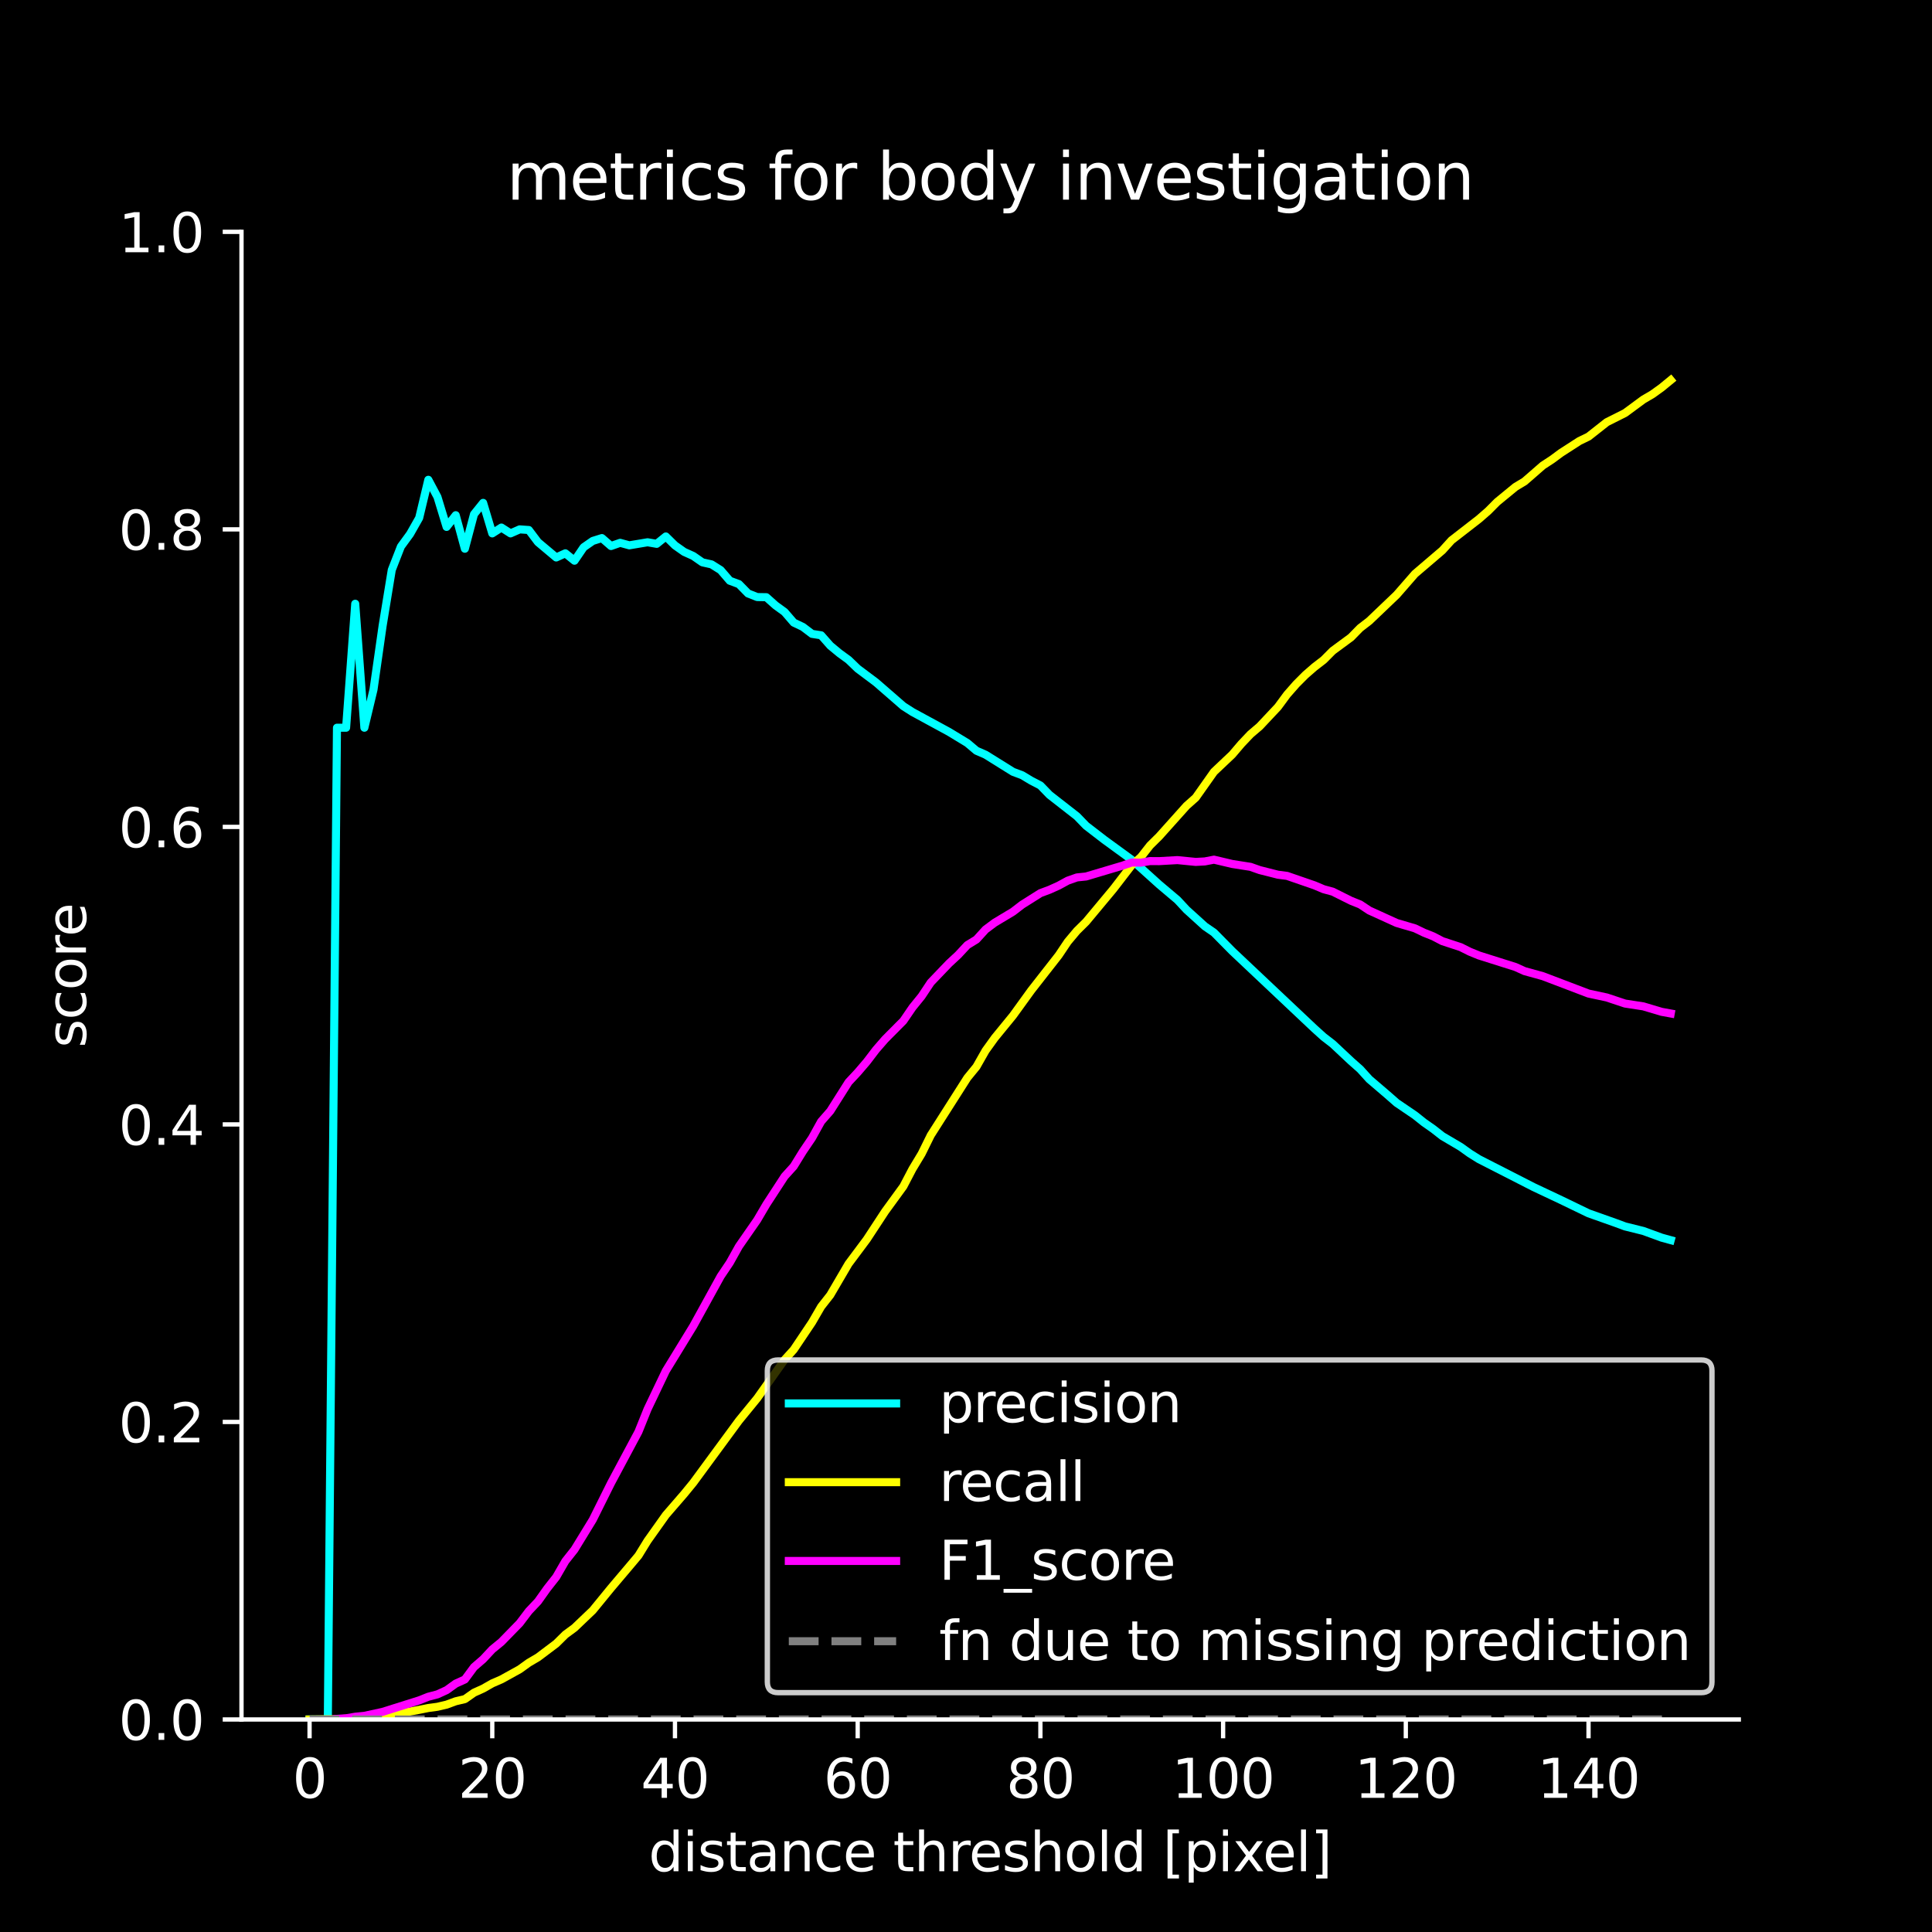 <?xml version="1.0" encoding="utf-8" standalone="no"?>
<!DOCTYPE svg PUBLIC "-//W3C//DTD SVG 1.1//EN"
  "http://www.w3.org/Graphics/SVG/1.1/DTD/svg11.dtd">
<svg xmlns:xlink="http://www.w3.org/1999/xlink" width="360pt" height="360pt" viewBox="0 0 360 360" xmlns="http://www.w3.org/2000/svg" version="1.1">
 <defs>
  <style type="text/css">*{stroke-linejoin: round; stroke-linecap: butt}</style>
 </defs>
 <g id="figure_1">
  <g id="patch_1">
   <path d="M 0 360 
L 360 360 
L 360 0 
L 0 0 
z
"/>
  </g>
  <g id="axes_1">
   <g id="patch_2">
    <path d="M 45 320.4 
L 324 320.4 
L 324 43.2 
L 45 43.2 
z
"/>
   </g>
   <g id="matplotlib.axis_1">
    <g id="xtick_1">
     <g id="line2d_1">
      <defs>
       <path id="mde38cf7710" d="M 0 0 
L 0 3.5 
" style="stroke: #ffffff; stroke-width: 0.8"/>
      </defs>
      <g>
       <use xlink:href="#mde38cf7710" x="57.682" y="320.4" style="fill: #ffffff; stroke: #ffffff; stroke-width: 0.8"/>
      </g>
     </g>
     <g id="text_1">
      <!-- 0 -->
      <g style="fill: #ffffff" transform="translate(54.501 334.998) scale(0.1 -0.1)">
       <defs>
        <path id="DejaVuSans-30" d="M 2034 4250 
Q 1547 4250 1301 3770 
Q 1056 3291 1056 2328 
Q 1056 1369 1301 889 
Q 1547 409 2034 409 
Q 2525 409 2770 889 
Q 3016 1369 3016 2328 
Q 3016 3291 2770 3770 
Q 2525 4250 2034 4250 
z
M 2034 4750 
Q 2819 4750 3233 4129 
Q 3647 3509 3647 2328 
Q 3647 1150 3233 529 
Q 2819 -91 2034 -91 
Q 1250 -91 836 529 
Q 422 1150 422 2328 
Q 422 3509 836 4129 
Q 1250 4750 2034 4750 
z
" transform="scale(0.016)"/>
       </defs>
       <use xlink:href="#DejaVuSans-30"/>
      </g>
     </g>
    </g>
    <g id="xtick_2">
     <g id="line2d_2">
      <g>
       <use xlink:href="#mde38cf7710" x="91.727" y="320.4" style="fill: #ffffff; stroke: #ffffff; stroke-width: 0.8"/>
      </g>
     </g>
     <g id="text_2">
      <!-- 20 -->
      <g style="fill: #ffffff" transform="translate(85.364 334.998) scale(0.1 -0.1)">
       <defs>
        <path id="DejaVuSans-32" d="M 1228 531 
L 3431 531 
L 3431 0 
L 469 0 
L 469 531 
Q 828 903 1448 1529 
Q 2069 2156 2228 2338 
Q 2531 2678 2651 2914 
Q 2772 3150 2772 3378 
Q 2772 3750 2511 3984 
Q 2250 4219 1831 4219 
Q 1534 4219 1204 4116 
Q 875 4013 500 3803 
L 500 4441 
Q 881 4594 1212 4672 
Q 1544 4750 1819 4750 
Q 2544 4750 2975 4387 
Q 3406 4025 3406 3419 
Q 3406 3131 3298 2873 
Q 3191 2616 2906 2266 
Q 2828 2175 2409 1742 
Q 1991 1309 1228 531 
z
" transform="scale(0.016)"/>
       </defs>
       <use xlink:href="#DejaVuSans-32"/>
       <use xlink:href="#DejaVuSans-30" x="63.623"/>
      </g>
     </g>
    </g>
    <g id="xtick_3">
     <g id="line2d_3">
      <g>
       <use xlink:href="#mde38cf7710" x="125.772" y="320.4" style="fill: #ffffff; stroke: #ffffff; stroke-width: 0.8"/>
      </g>
     </g>
     <g id="text_3">
      <!-- 40 -->
      <g style="fill: #ffffff" transform="translate(119.41 334.998) scale(0.1 -0.1)">
       <defs>
        <path id="DejaVuSans-34" d="M 2419 4116 
L 825 1625 
L 2419 1625 
L 2419 4116 
z
M 2253 4666 
L 3047 4666 
L 3047 1625 
L 3713 1625 
L 3713 1100 
L 3047 1100 
L 3047 0 
L 2419 0 
L 2419 1100 
L 313 1100 
L 313 1709 
L 2253 4666 
z
" transform="scale(0.016)"/>
       </defs>
       <use xlink:href="#DejaVuSans-34"/>
       <use xlink:href="#DejaVuSans-30" x="63.623"/>
      </g>
     </g>
    </g>
    <g id="xtick_4">
     <g id="line2d_4">
      <g>
       <use xlink:href="#mde38cf7710" x="159.817" y="320.4" style="fill: #ffffff; stroke: #ffffff; stroke-width: 0.8"/>
      </g>
     </g>
     <g id="text_4">
      <!-- 60 -->
      <g style="fill: #ffffff" transform="translate(153.455 334.998) scale(0.1 -0.1)">
       <defs>
        <path id="DejaVuSans-36" d="M 2113 2584 
Q 1688 2584 1439 2293 
Q 1191 2003 1191 1497 
Q 1191 994 1439 701 
Q 1688 409 2113 409 
Q 2538 409 2786 701 
Q 3034 994 3034 1497 
Q 3034 2003 2786 2293 
Q 2538 2584 2113 2584 
z
M 3366 4563 
L 3366 3988 
Q 3128 4100 2886 4159 
Q 2644 4219 2406 4219 
Q 1781 4219 1451 3797 
Q 1122 3375 1075 2522 
Q 1259 2794 1537 2939 
Q 1816 3084 2150 3084 
Q 2853 3084 3261 2657 
Q 3669 2231 3669 1497 
Q 3669 778 3244 343 
Q 2819 -91 2113 -91 
Q 1303 -91 875 529 
Q 447 1150 447 2328 
Q 447 3434 972 4092 
Q 1497 4750 2381 4750 
Q 2619 4750 2861 4703 
Q 3103 4656 3366 4563 
z
" transform="scale(0.016)"/>
       </defs>
       <use xlink:href="#DejaVuSans-36"/>
       <use xlink:href="#DejaVuSans-30" x="63.623"/>
      </g>
     </g>
    </g>
    <g id="xtick_5">
     <g id="line2d_5">
      <g>
       <use xlink:href="#mde38cf7710" x="193.862" y="320.4" style="fill: #ffffff; stroke: #ffffff; stroke-width: 0.8"/>
      </g>
     </g>
     <g id="text_5">
      <!-- 80 -->
      <g style="fill: #ffffff" transform="translate(187.5 334.998) scale(0.1 -0.1)">
       <defs>
        <path id="DejaVuSans-38" d="M 2034 2216 
Q 1584 2216 1326 1975 
Q 1069 1734 1069 1313 
Q 1069 891 1326 650 
Q 1584 409 2034 409 
Q 2484 409 2743 651 
Q 3003 894 3003 1313 
Q 3003 1734 2745 1975 
Q 2488 2216 2034 2216 
z
M 1403 2484 
Q 997 2584 770 2862 
Q 544 3141 544 3541 
Q 544 4100 942 4425 
Q 1341 4750 2034 4750 
Q 2731 4750 3128 4425 
Q 3525 4100 3525 3541 
Q 3525 3141 3298 2862 
Q 3072 2584 2669 2484 
Q 3125 2378 3379 2068 
Q 3634 1759 3634 1313 
Q 3634 634 3220 271 
Q 2806 -91 2034 -91 
Q 1263 -91 848 271 
Q 434 634 434 1313 
Q 434 1759 690 2068 
Q 947 2378 1403 2484 
z
M 1172 3481 
Q 1172 3119 1398 2916 
Q 1625 2713 2034 2713 
Q 2441 2713 2670 2916 
Q 2900 3119 2900 3481 
Q 2900 3844 2670 4047 
Q 2441 4250 2034 4250 
Q 1625 4250 1398 4047 
Q 1172 3844 1172 3481 
z
" transform="scale(0.016)"/>
       </defs>
       <use xlink:href="#DejaVuSans-38"/>
       <use xlink:href="#DejaVuSans-30" x="63.623"/>
      </g>
     </g>
    </g>
    <g id="xtick_6">
     <g id="line2d_6">
      <g>
       <use xlink:href="#mde38cf7710" x="227.908" y="320.4" style="fill: #ffffff; stroke: #ffffff; stroke-width: 0.8"/>
      </g>
     </g>
     <g id="text_6">
      <!-- 100 -->
      <g style="fill: #ffffff" transform="translate(218.364 334.998) scale(0.1 -0.1)">
       <defs>
        <path id="DejaVuSans-31" d="M 794 531 
L 1825 531 
L 1825 4091 
L 703 3866 
L 703 4441 
L 1819 4666 
L 2450 4666 
L 2450 531 
L 3481 531 
L 3481 0 
L 794 0 
L 794 531 
z
" transform="scale(0.016)"/>
       </defs>
       <use xlink:href="#DejaVuSans-31"/>
       <use xlink:href="#DejaVuSans-30" x="63.623"/>
       <use xlink:href="#DejaVuSans-30" x="127.246"/>
      </g>
     </g>
    </g>
    <g id="xtick_7">
     <g id="line2d_7">
      <g>
       <use xlink:href="#mde38cf7710" x="261.953" y="320.4" style="fill: #ffffff; stroke: #ffffff; stroke-width: 0.8"/>
      </g>
     </g>
     <g id="text_7">
      <!-- 120 -->
      <g style="fill: #ffffff" transform="translate(252.409 334.998) scale(0.1 -0.1)">
       <use xlink:href="#DejaVuSans-31"/>
       <use xlink:href="#DejaVuSans-32" x="63.623"/>
       <use xlink:href="#DejaVuSans-30" x="127.246"/>
      </g>
     </g>
    </g>
    <g id="xtick_8">
     <g id="line2d_8">
      <g>
       <use xlink:href="#mde38cf7710" x="295.998" y="320.4" style="fill: #ffffff; stroke: #ffffff; stroke-width: 0.8"/>
      </g>
     </g>
     <g id="text_8">
      <!-- 140 -->
      <g style="fill: #ffffff" transform="translate(286.454 334.998) scale(0.1 -0.1)">
       <use xlink:href="#DejaVuSans-31"/>
       <use xlink:href="#DejaVuSans-34" x="63.623"/>
       <use xlink:href="#DejaVuSans-30" x="127.246"/>
      </g>
     </g>
    </g>
    <g id="text_9">
     <!-- distance threshold [pixel] -->
     <g style="fill: #ffffff" transform="translate(120.857 348.677) scale(0.1 -0.1)">
      <defs>
       <path id="DejaVuSans-64" d="M 2906 2969 
L 2906 4863 
L 3481 4863 
L 3481 0 
L 2906 0 
L 2906 525 
Q 2725 213 2448 61 
Q 2172 -91 1784 -91 
Q 1150 -91 751 415 
Q 353 922 353 1747 
Q 353 2572 751 3078 
Q 1150 3584 1784 3584 
Q 2172 3584 2448 3432 
Q 2725 3281 2906 2969 
z
M 947 1747 
Q 947 1113 1208 752 
Q 1469 391 1925 391 
Q 2381 391 2643 752 
Q 2906 1113 2906 1747 
Q 2906 2381 2643 2742 
Q 2381 3103 1925 3103 
Q 1469 3103 1208 2742 
Q 947 2381 947 1747 
z
" transform="scale(0.016)"/>
       <path id="DejaVuSans-69" d="M 603 3500 
L 1178 3500 
L 1178 0 
L 603 0 
L 603 3500 
z
M 603 4863 
L 1178 4863 
L 1178 4134 
L 603 4134 
L 603 4863 
z
" transform="scale(0.016)"/>
       <path id="DejaVuSans-73" d="M 2834 3397 
L 2834 2853 
Q 2591 2978 2328 3040 
Q 2066 3103 1784 3103 
Q 1356 3103 1142 2972 
Q 928 2841 928 2578 
Q 928 2378 1081 2264 
Q 1234 2150 1697 2047 
L 1894 2003 
Q 2506 1872 2764 1633 
Q 3022 1394 3022 966 
Q 3022 478 2636 193 
Q 2250 -91 1575 -91 
Q 1294 -91 989 -36 
Q 684 19 347 128 
L 347 722 
Q 666 556 975 473 
Q 1284 391 1588 391 
Q 1994 391 2212 530 
Q 2431 669 2431 922 
Q 2431 1156 2273 1281 
Q 2116 1406 1581 1522 
L 1381 1569 
Q 847 1681 609 1914 
Q 372 2147 372 2553 
Q 372 3047 722 3315 
Q 1072 3584 1716 3584 
Q 2034 3584 2315 3537 
Q 2597 3491 2834 3397 
z
" transform="scale(0.016)"/>
       <path id="DejaVuSans-74" d="M 1172 4494 
L 1172 3500 
L 2356 3500 
L 2356 3053 
L 1172 3053 
L 1172 1153 
Q 1172 725 1289 603 
Q 1406 481 1766 481 
L 2356 481 
L 2356 0 
L 1766 0 
Q 1100 0 847 248 
Q 594 497 594 1153 
L 594 3053 
L 172 3053 
L 172 3500 
L 594 3500 
L 594 4494 
L 1172 4494 
z
" transform="scale(0.016)"/>
       <path id="DejaVuSans-61" d="M 2194 1759 
Q 1497 1759 1228 1600 
Q 959 1441 959 1056 
Q 959 750 1161 570 
Q 1363 391 1709 391 
Q 2188 391 2477 730 
Q 2766 1069 2766 1631 
L 2766 1759 
L 2194 1759 
z
M 3341 1997 
L 3341 0 
L 2766 0 
L 2766 531 
Q 2569 213 2275 61 
Q 1981 -91 1556 -91 
Q 1019 -91 701 211 
Q 384 513 384 1019 
Q 384 1609 779 1909 
Q 1175 2209 1959 2209 
L 2766 2209 
L 2766 2266 
Q 2766 2663 2505 2880 
Q 2244 3097 1772 3097 
Q 1472 3097 1187 3025 
Q 903 2953 641 2809 
L 641 3341 
Q 956 3463 1253 3523 
Q 1550 3584 1831 3584 
Q 2591 3584 2966 3190 
Q 3341 2797 3341 1997 
z
" transform="scale(0.016)"/>
       <path id="DejaVuSans-6e" d="M 3513 2113 
L 3513 0 
L 2938 0 
L 2938 2094 
Q 2938 2591 2744 2837 
Q 2550 3084 2163 3084 
Q 1697 3084 1428 2787 
Q 1159 2491 1159 1978 
L 1159 0 
L 581 0 
L 581 3500 
L 1159 3500 
L 1159 2956 
Q 1366 3272 1645 3428 
Q 1925 3584 2291 3584 
Q 2894 3584 3203 3211 
Q 3513 2838 3513 2113 
z
" transform="scale(0.016)"/>
       <path id="DejaVuSans-63" d="M 3122 3366 
L 3122 2828 
Q 2878 2963 2633 3030 
Q 2388 3097 2138 3097 
Q 1578 3097 1268 2742 
Q 959 2388 959 1747 
Q 959 1106 1268 751 
Q 1578 397 2138 397 
Q 2388 397 2633 464 
Q 2878 531 3122 666 
L 3122 134 
Q 2881 22 2623 -34 
Q 2366 -91 2075 -91 
Q 1284 -91 818 406 
Q 353 903 353 1747 
Q 353 2603 823 3093 
Q 1294 3584 2113 3584 
Q 2378 3584 2631 3529 
Q 2884 3475 3122 3366 
z
" transform="scale(0.016)"/>
       <path id="DejaVuSans-65" d="M 3597 1894 
L 3597 1613 
L 953 1613 
Q 991 1019 1311 708 
Q 1631 397 2203 397 
Q 2534 397 2845 478 
Q 3156 559 3463 722 
L 3463 178 
Q 3153 47 2828 -22 
Q 2503 -91 2169 -91 
Q 1331 -91 842 396 
Q 353 884 353 1716 
Q 353 2575 817 3079 
Q 1281 3584 2069 3584 
Q 2775 3584 3186 3129 
Q 3597 2675 3597 1894 
z
M 3022 2063 
Q 3016 2534 2758 2815 
Q 2500 3097 2075 3097 
Q 1594 3097 1305 2825 
Q 1016 2553 972 2059 
L 3022 2063 
z
" transform="scale(0.016)"/>
       <path id="DejaVuSans-20" transform="scale(0.016)"/>
       <path id="DejaVuSans-68" d="M 3513 2113 
L 3513 0 
L 2938 0 
L 2938 2094 
Q 2938 2591 2744 2837 
Q 2550 3084 2163 3084 
Q 1697 3084 1428 2787 
Q 1159 2491 1159 1978 
L 1159 0 
L 581 0 
L 581 4863 
L 1159 4863 
L 1159 2956 
Q 1366 3272 1645 3428 
Q 1925 3584 2291 3584 
Q 2894 3584 3203 3211 
Q 3513 2838 3513 2113 
z
" transform="scale(0.016)"/>
       <path id="DejaVuSans-72" d="M 2631 2963 
Q 2534 3019 2420 3045 
Q 2306 3072 2169 3072 
Q 1681 3072 1420 2755 
Q 1159 2438 1159 1844 
L 1159 0 
L 581 0 
L 581 3500 
L 1159 3500 
L 1159 2956 
Q 1341 3275 1631 3429 
Q 1922 3584 2338 3584 
Q 2397 3584 2469 3576 
Q 2541 3569 2628 3553 
L 2631 2963 
z
" transform="scale(0.016)"/>
       <path id="DejaVuSans-6f" d="M 1959 3097 
Q 1497 3097 1228 2736 
Q 959 2375 959 1747 
Q 959 1119 1226 758 
Q 1494 397 1959 397 
Q 2419 397 2687 759 
Q 2956 1122 2956 1747 
Q 2956 2369 2687 2733 
Q 2419 3097 1959 3097 
z
M 1959 3584 
Q 2709 3584 3137 3096 
Q 3566 2609 3566 1747 
Q 3566 888 3137 398 
Q 2709 -91 1959 -91 
Q 1206 -91 779 398 
Q 353 888 353 1747 
Q 353 2609 779 3096 
Q 1206 3584 1959 3584 
z
" transform="scale(0.016)"/>
       <path id="DejaVuSans-6c" d="M 603 4863 
L 1178 4863 
L 1178 0 
L 603 0 
L 603 4863 
z
" transform="scale(0.016)"/>
       <path id="DejaVuSans-5b" d="M 550 4863 
L 1875 4863 
L 1875 4416 
L 1125 4416 
L 1125 -397 
L 1875 -397 
L 1875 -844 
L 550 -844 
L 550 4863 
z
" transform="scale(0.016)"/>
       <path id="DejaVuSans-70" d="M 1159 525 
L 1159 -1331 
L 581 -1331 
L 581 3500 
L 1159 3500 
L 1159 2969 
Q 1341 3281 1617 3432 
Q 1894 3584 2278 3584 
Q 2916 3584 3314 3078 
Q 3713 2572 3713 1747 
Q 3713 922 3314 415 
Q 2916 -91 2278 -91 
Q 1894 -91 1617 61 
Q 1341 213 1159 525 
z
M 3116 1747 
Q 3116 2381 2855 2742 
Q 2594 3103 2138 3103 
Q 1681 3103 1420 2742 
Q 1159 2381 1159 1747 
Q 1159 1113 1420 752 
Q 1681 391 2138 391 
Q 2594 391 2855 752 
Q 3116 1113 3116 1747 
z
" transform="scale(0.016)"/>
       <path id="DejaVuSans-78" d="M 3513 3500 
L 2247 1797 
L 3578 0 
L 2900 0 
L 1881 1375 
L 863 0 
L 184 0 
L 1544 1831 
L 300 3500 
L 978 3500 
L 1906 2253 
L 2834 3500 
L 3513 3500 
z
" transform="scale(0.016)"/>
       <path id="DejaVuSans-5d" d="M 1947 4863 
L 1947 -844 
L 622 -844 
L 622 -397 
L 1369 -397 
L 1369 4416 
L 622 4416 
L 622 4863 
L 1947 4863 
z
" transform="scale(0.016)"/>
      </defs>
      <use xlink:href="#DejaVuSans-64"/>
      <use xlink:href="#DejaVuSans-69" x="63.477"/>
      <use xlink:href="#DejaVuSans-73" x="91.26"/>
      <use xlink:href="#DejaVuSans-74" x="143.359"/>
      <use xlink:href="#DejaVuSans-61" x="182.568"/>
      <use xlink:href="#DejaVuSans-6e" x="243.848"/>
      <use xlink:href="#DejaVuSans-63" x="307.227"/>
      <use xlink:href="#DejaVuSans-65" x="362.207"/>
      <use xlink:href="#DejaVuSans-20" x="423.73"/>
      <use xlink:href="#DejaVuSans-74" x="455.518"/>
      <use xlink:href="#DejaVuSans-68" x="494.727"/>
      <use xlink:href="#DejaVuSans-72" x="558.105"/>
      <use xlink:href="#DejaVuSans-65" x="596.969"/>
      <use xlink:href="#DejaVuSans-73" x="658.492"/>
      <use xlink:href="#DejaVuSans-68" x="710.592"/>
      <use xlink:href="#DejaVuSans-6f" x="773.971"/>
      <use xlink:href="#DejaVuSans-6c" x="835.152"/>
      <use xlink:href="#DejaVuSans-64" x="862.936"/>
      <use xlink:href="#DejaVuSans-20" x="926.412"/>
      <use xlink:href="#DejaVuSans-5b" x="958.199"/>
      <use xlink:href="#DejaVuSans-70" x="997.213"/>
      <use xlink:href="#DejaVuSans-69" x="1060.689"/>
      <use xlink:href="#DejaVuSans-78" x="1088.473"/>
      <use xlink:href="#DejaVuSans-65" x="1144.527"/>
      <use xlink:href="#DejaVuSans-6c" x="1206.051"/>
      <use xlink:href="#DejaVuSans-5d" x="1233.834"/>
     </g>
    </g>
   </g>
   <g id="matplotlib.axis_2">
    <g id="ytick_1">
     <g id="line2d_9">
      <defs>
       <path id="m815868528d" d="M 0 0 
L -3.5 0 
" style="stroke: #ffffff; stroke-width: 0.8"/>
      </defs>
      <g>
       <use xlink:href="#m815868528d" x="45" y="320.4" style="fill: #ffffff; stroke: #ffffff; stroke-width: 0.8"/>
      </g>
     </g>
     <g id="text_10">
      <!-- 0.0 -->
      <g style="fill: #ffffff" transform="translate(22.097 324.199) scale(0.1 -0.1)">
       <defs>
        <path id="DejaVuSans-2e" d="M 684 794 
L 1344 794 
L 1344 0 
L 684 0 
L 684 794 
z
" transform="scale(0.016)"/>
       </defs>
       <use xlink:href="#DejaVuSans-30"/>
       <use xlink:href="#DejaVuSans-2e" x="63.623"/>
       <use xlink:href="#DejaVuSans-30" x="95.41"/>
      </g>
     </g>
    </g>
    <g id="ytick_2">
     <g id="line2d_10">
      <g>
       <use xlink:href="#m815868528d" x="45" y="264.96" style="fill: #ffffff; stroke: #ffffff; stroke-width: 0.8"/>
      </g>
     </g>
     <g id="text_11">
      <!-- 0.2 -->
      <g style="fill: #ffffff" transform="translate(22.097 268.759) scale(0.1 -0.1)">
       <use xlink:href="#DejaVuSans-30"/>
       <use xlink:href="#DejaVuSans-2e" x="63.623"/>
       <use xlink:href="#DejaVuSans-32" x="95.41"/>
      </g>
     </g>
    </g>
    <g id="ytick_3">
     <g id="line2d_11">
      <g>
       <use xlink:href="#m815868528d" x="45" y="209.52" style="fill: #ffffff; stroke: #ffffff; stroke-width: 0.8"/>
      </g>
     </g>
     <g id="text_12">
      <!-- 0.4 -->
      <g style="fill: #ffffff" transform="translate(22.097 213.319) scale(0.1 -0.1)">
       <use xlink:href="#DejaVuSans-30"/>
       <use xlink:href="#DejaVuSans-2e" x="63.623"/>
       <use xlink:href="#DejaVuSans-34" x="95.41"/>
      </g>
     </g>
    </g>
    <g id="ytick_4">
     <g id="line2d_12">
      <g>
       <use xlink:href="#m815868528d" x="45" y="154.08" style="fill: #ffffff; stroke: #ffffff; stroke-width: 0.8"/>
      </g>
     </g>
     <g id="text_13">
      <!-- 0.6 -->
      <g style="fill: #ffffff" transform="translate(22.097 157.879) scale(0.1 -0.1)">
       <use xlink:href="#DejaVuSans-30"/>
       <use xlink:href="#DejaVuSans-2e" x="63.623"/>
       <use xlink:href="#DejaVuSans-36" x="95.41"/>
      </g>
     </g>
    </g>
    <g id="ytick_5">
     <g id="line2d_13">
      <g>
       <use xlink:href="#m815868528d" x="45" y="98.64" style="fill: #ffffff; stroke: #ffffff; stroke-width: 0.8"/>
      </g>
     </g>
     <g id="text_14">
      <!-- 0.8 -->
      <g style="fill: #ffffff" transform="translate(22.097 102.439) scale(0.1 -0.1)">
       <use xlink:href="#DejaVuSans-30"/>
       <use xlink:href="#DejaVuSans-2e" x="63.623"/>
       <use xlink:href="#DejaVuSans-38" x="95.41"/>
      </g>
     </g>
    </g>
    <g id="ytick_6">
     <g id="line2d_14">
      <g>
       <use xlink:href="#m815868528d" x="45" y="43.2" style="fill: #ffffff; stroke: #ffffff; stroke-width: 0.8"/>
      </g>
     </g>
     <g id="text_15">
      <!-- 1.0 -->
      <g style="fill: #ffffff" transform="translate(22.097 46.999) scale(0.1 -0.1)">
       <use xlink:href="#DejaVuSans-31"/>
       <use xlink:href="#DejaVuSans-2e" x="63.623"/>
       <use xlink:href="#DejaVuSans-30" x="95.41"/>
      </g>
     </g>
    </g>
    <g id="text_16">
     <!-- score -->
     <g style="fill: #ffffff" transform="translate(16.017 195.233) rotate(-90) scale(0.1 -0.1)">
      <use xlink:href="#DejaVuSans-73"/>
      <use xlink:href="#DejaVuSans-63" x="52.1"/>
      <use xlink:href="#DejaVuSans-6f" x="107.08"/>
      <use xlink:href="#DejaVuSans-72" x="168.262"/>
      <use xlink:href="#DejaVuSans-65" x="207.125"/>
     </g>
    </g>
   </g>
   <g id="line2d_15">
    <path d="M 57.682 320.4 
L 61.086 320.4 
L 62.789 135.6 
L 64.491 135.6 
L 66.193 112.5 
L 67.895 135.6 
L 69.598 128.492 
L 71.3 116.576 
L 73.002 106.2 
L 74.704 101.838 
L 76.407 99.506 
L 78.109 96.508 
L 79.811 89.4 
L 81.513 92.602 
L 83.216 98.182 
L 84.918 96 
L 86.62 102.249 
L 88.322 95.817 
L 90.025 93.702 
L 91.727 99.389 
L 93.429 98.301 
L 95.131 99.389 
L 96.834 98.64 
L 98.536 98.759 
L 100.238 101.018 
L 103.643 103.878 
L 105.345 103.103 
L 107.047 104.48 
L 108.75 101.98 
L 110.452 100.796 
L 112.154 100.262 
L 113.856 101.745 
L 115.559 101.147 
L 117.261 101.615 
L 120.665 101.044 
L 122.368 101.337 
L 124.07 99.96 
L 125.772 101.632 
L 127.474 102.832 
L 129.177 103.601 
L 130.879 104.785 
L 132.581 105.164 
L 134.283 106.233 
L 135.986 108.21 
L 137.688 108.844 
L 139.39 110.582 
L 141.092 111.254 
L 142.795 111.279 
L 144.497 112.798 
L 146.199 114.036 
L 147.901 116.009 
L 149.604 116.822 
L 151.306 118.113 
L 153.008 118.378 
L 154.71 120.308 
L 156.413 121.719 
L 158.115 122.959 
L 159.817 124.597 
L 163.222 127.149 
L 168.329 131.59 
L 170.031 132.678 
L 176.84 136.381 
L 180.244 138.45 
L 181.947 139.888 
L 183.649 140.631 
L 188.756 143.815 
L 190.458 144.454 
L 192.16 145.475 
L 193.862 146.359 
L 195.565 148.118 
L 200.671 152.101 
L 202.374 153.863 
L 205.778 156.486 
L 210.885 160.209 
L 215.992 164.815 
L 219.396 167.688 
L 221.099 169.519 
L 224.503 172.604 
L 226.205 173.774 
L 229.61 177.225 
L 244.93 191.673 
L 246.632 193.208 
L 248.335 194.525 
L 251.739 197.717 
L 253.441 199.222 
L 255.144 201.101 
L 258.548 204.012 
L 260.25 205.506 
L 263.655 207.821 
L 265.357 209.175 
L 267.059 210.369 
L 268.762 211.7 
L 272.166 213.709 
L 273.869 214.926 
L 275.571 215.991 
L 285.784 221.208 
L 290.891 223.616 
L 294.296 225.263 
L 295.998 226.084 
L 301.105 227.895 
L 302.807 228.527 
L 306.211 229.372 
L 309.616 230.617 
L 311.318 231.085 
L 311.318 231.085 
" clip-path="url(#pdf44334b2b)" style="fill: none; stroke: #00ffff; stroke-width: 1.5; stroke-linecap: square"/>
   </g>
   <g id="line2d_16">
    <path d="M 57.682 320.4 
L 62.789 320.343 
L 66.193 320.143 
L 69.598 319.887 
L 74.704 319.231 
L 78.109 318.604 
L 79.811 318.262 
L 81.513 318.033 
L 83.216 317.634 
L 84.918 317.007 
L 86.62 316.608 
L 88.322 315.41 
L 90.025 314.64 
L 91.727 313.671 
L 93.429 312.93 
L 96.834 311.048 
L 98.536 309.822 
L 100.238 308.824 
L 103.643 306.258 
L 105.345 304.575 
L 107.047 303.321 
L 110.452 300.07 
L 113.856 295.908 
L 117.261 291.887 
L 118.963 289.863 
L 120.665 287.097 
L 124.07 282.307 
L 127.474 278.372 
L 129.177 276.291 
L 137.688 264.715 
L 141.092 260.552 
L 146.199 253.367 
L 147.901 251.485 
L 151.306 246.41 
L 153.008 243.473 
L 154.71 241.306 
L 158.115 235.489 
L 161.52 230.927 
L 164.924 225.738 
L 168.329 221.062 
L 170.031 217.811 
L 171.733 214.989 
L 173.435 211.539 
L 180.244 200.846 
L 181.947 198.765 
L 183.649 195.771 
L 185.351 193.405 
L 188.756 189.242 
L 192.16 184.537 
L 197.267 178.008 
L 198.969 175.47 
L 200.671 173.446 
L 202.374 171.764 
L 207.48 165.633 
L 210.885 161.214 
L 212.587 159.703 
L 214.29 157.536 
L 215.992 155.853 
L 221.099 150.151 
L 222.801 148.64 
L 226.205 143.821 
L 229.61 140.599 
L 231.312 138.603 
L 233.014 136.807 
L 234.717 135.353 
L 238.121 131.732 
L 239.823 129.422 
L 241.526 127.483 
L 243.228 125.773 
L 244.93 124.29 
L 246.632 122.978 
L 248.335 121.268 
L 251.739 118.759 
L 253.441 117.019 
L 255.144 115.708 
L 260.25 110.832 
L 263.655 106.926 
L 268.762 102.563 
L 270.464 100.682 
L 275.571 96.718 
L 277.273 95.236 
L 278.975 93.525 
L 282.38 90.731 
L 284.082 89.704 
L 287.487 86.739 
L 289.189 85.627 
L 290.891 84.372 
L 294.296 82.177 
L 295.998 81.35 
L 299.402 78.67 
L 302.807 76.959 
L 306.211 74.45 
L 307.914 73.452 
L 309.616 72.226 
L 311.318 70.829 
L 311.318 70.829 
" clip-path="url(#pdf44334b2b)" style="fill: none; stroke: #ffff00; stroke-width: 1.5; stroke-linecap: square"/>
   </g>
   <g id="line2d_17">
    <path d="M 62.789 320.286 
L 64.491 320.172 
L 66.193 319.887 
L 67.895 319.717 
L 71.3 318.979 
L 78.109 316.836 
L 79.811 316.162 
L 81.513 315.716 
L 83.216 314.937 
L 84.918 313.715 
L 86.62 312.945 
L 88.322 310.637 
L 90.025 309.166 
L 91.727 307.34 
L 93.429 305.946 
L 96.834 302.453 
L 98.536 300.207 
L 100.238 298.408 
L 101.941 296.012 
L 103.643 293.85 
L 105.345 290.899 
L 107.047 288.746 
L 110.452 283.186 
L 113.856 276.35 
L 118.963 266.797 
L 120.665 262.574 
L 124.07 255.44 
L 129.177 247.096 
L 134.283 237.82 
L 135.986 235.287 
L 137.688 232.236 
L 141.092 227.335 
L 142.795 224.433 
L 146.199 219.205 
L 147.901 217.324 
L 149.604 214.559 
L 151.306 212.05 
L 153.008 208.975 
L 154.71 207.027 
L 158.115 201.648 
L 159.817 199.827 
L 161.52 197.834 
L 163.222 195.604 
L 164.924 193.645 
L 168.329 190.217 
L 170.031 187.727 
L 171.733 185.628 
L 173.435 183.068 
L 176.84 179.512 
L 178.542 177.935 
L 180.244 176.105 
L 181.947 175.063 
L 183.649 173.195 
L 185.351 171.924 
L 188.756 169.881 
L 190.458 168.572 
L 193.862 166.425 
L 195.565 165.79 
L 197.267 165.022 
L 198.969 164.095 
L 200.671 163.496 
L 202.374 163.322 
L 209.183 161.294 
L 210.885 160.713 
L 212.587 160.745 
L 214.29 160.448 
L 215.992 160.46 
L 219.396 160.268 
L 222.801 160.605 
L 224.503 160.515 
L 226.205 160.185 
L 229.61 160.989 
L 233.014 161.524 
L 234.717 162.125 
L 238.121 162.989 
L 239.823 163.207 
L 244.93 164.97 
L 246.632 165.69 
L 248.335 166.152 
L 251.739 167.849 
L 253.441 168.53 
L 255.144 169.658 
L 260.25 171.981 
L 263.655 172.984 
L 265.357 173.803 
L 267.059 174.48 
L 268.762 175.369 
L 272.166 176.486 
L 273.869 177.336 
L 275.571 178.034 
L 282.38 180.185 
L 284.082 180.956 
L 287.487 181.897 
L 295.998 185.136 
L 299.402 185.866 
L 302.807 186.999 
L 306.211 187.523 
L 309.616 188.538 
L 311.318 188.849 
L 311.318 188.849 
" clip-path="url(#pdf44334b2b)" style="fill: none; stroke: #ff00ff; stroke-width: 1.5; stroke-linecap: square"/>
   </g>
   <g id="LineCollection_1">
    <path d="M 57.682 320.4 
L 311.318 320.4 
" clip-path="url(#pdf44334b2b)" style="fill: none; stroke-dasharray: 5.55,2.4; stroke-dashoffset: 0; stroke: #808080; stroke-width: 1.5"/>
   </g>
   <g id="patch_3">
    <path d="M 45 320.4 
L 45 43.2 
" style="fill: none; stroke: #ffffff; stroke-width: 0.8; stroke-linejoin: miter; stroke-linecap: square"/>
   </g>
   <g id="patch_4">
    <path d="M 45 320.4 
L 324 320.4 
" style="fill: none; stroke: #ffffff; stroke-width: 0.8; stroke-linejoin: miter; stroke-linecap: square"/>
   </g>
   <g id="text_17">
    <!-- metrics for body investigation -->
    <g style="fill: #ffffff" transform="translate(94.406 37.2) scale(0.12 -0.12)">
     <defs>
      <path id="DejaVuSans-6d" d="M 3328 2828 
Q 3544 3216 3844 3400 
Q 4144 3584 4550 3584 
Q 5097 3584 5394 3201 
Q 5691 2819 5691 2113 
L 5691 0 
L 5113 0 
L 5113 2094 
Q 5113 2597 4934 2840 
Q 4756 3084 4391 3084 
Q 3944 3084 3684 2787 
Q 3425 2491 3425 1978 
L 3425 0 
L 2847 0 
L 2847 2094 
Q 2847 2600 2669 2842 
Q 2491 3084 2119 3084 
Q 1678 3084 1418 2786 
Q 1159 2488 1159 1978 
L 1159 0 
L 581 0 
L 581 3500 
L 1159 3500 
L 1159 2956 
Q 1356 3278 1631 3431 
Q 1906 3584 2284 3584 
Q 2666 3584 2933 3390 
Q 3200 3197 3328 2828 
z
" transform="scale(0.016)"/>
      <path id="DejaVuSans-66" d="M 2375 4863 
L 2375 4384 
L 1825 4384 
Q 1516 4384 1395 4259 
Q 1275 4134 1275 3809 
L 1275 3500 
L 2222 3500 
L 2222 3053 
L 1275 3053 
L 1275 0 
L 697 0 
L 697 3053 
L 147 3053 
L 147 3500 
L 697 3500 
L 697 3744 
Q 697 4328 969 4595 
Q 1241 4863 1831 4863 
L 2375 4863 
z
" transform="scale(0.016)"/>
      <path id="DejaVuSans-62" d="M 3116 1747 
Q 3116 2381 2855 2742 
Q 2594 3103 2138 3103 
Q 1681 3103 1420 2742 
Q 1159 2381 1159 1747 
Q 1159 1113 1420 752 
Q 1681 391 2138 391 
Q 2594 391 2855 752 
Q 3116 1113 3116 1747 
z
M 1159 2969 
Q 1341 3281 1617 3432 
Q 1894 3584 2278 3584 
Q 2916 3584 3314 3078 
Q 3713 2572 3713 1747 
Q 3713 922 3314 415 
Q 2916 -91 2278 -91 
Q 1894 -91 1617 61 
Q 1341 213 1159 525 
L 1159 0 
L 581 0 
L 581 4863 
L 1159 4863 
L 1159 2969 
z
" transform="scale(0.016)"/>
      <path id="DejaVuSans-79" d="M 2059 -325 
Q 1816 -950 1584 -1140 
Q 1353 -1331 966 -1331 
L 506 -1331 
L 506 -850 
L 844 -850 
Q 1081 -850 1212 -737 
Q 1344 -625 1503 -206 
L 1606 56 
L 191 3500 
L 800 3500 
L 1894 763 
L 2988 3500 
L 3597 3500 
L 2059 -325 
z
" transform="scale(0.016)"/>
      <path id="DejaVuSans-76" d="M 191 3500 
L 800 3500 
L 1894 563 
L 2988 3500 
L 3597 3500 
L 2284 0 
L 1503 0 
L 191 3500 
z
" transform="scale(0.016)"/>
      <path id="DejaVuSans-67" d="M 2906 1791 
Q 2906 2416 2648 2759 
Q 2391 3103 1925 3103 
Q 1463 3103 1205 2759 
Q 947 2416 947 1791 
Q 947 1169 1205 825 
Q 1463 481 1925 481 
Q 2391 481 2648 825 
Q 2906 1169 2906 1791 
z
M 3481 434 
Q 3481 -459 3084 -895 
Q 2688 -1331 1869 -1331 
Q 1566 -1331 1297 -1286 
Q 1028 -1241 775 -1147 
L 775 -588 
Q 1028 -725 1275 -790 
Q 1522 -856 1778 -856 
Q 2344 -856 2625 -561 
Q 2906 -266 2906 331 
L 2906 616 
Q 2728 306 2450 153 
Q 2172 0 1784 0 
Q 1141 0 747 490 
Q 353 981 353 1791 
Q 353 2603 747 3093 
Q 1141 3584 1784 3584 
Q 2172 3584 2450 3431 
Q 2728 3278 2906 2969 
L 2906 3500 
L 3481 3500 
L 3481 434 
z
" transform="scale(0.016)"/>
     </defs>
     <use xlink:href="#DejaVuSans-6d"/>
     <use xlink:href="#DejaVuSans-65" x="97.412"/>
     <use xlink:href="#DejaVuSans-74" x="158.936"/>
     <use xlink:href="#DejaVuSans-72" x="198.145"/>
     <use xlink:href="#DejaVuSans-69" x="239.258"/>
     <use xlink:href="#DejaVuSans-63" x="267.041"/>
     <use xlink:href="#DejaVuSans-73" x="322.021"/>
     <use xlink:href="#DejaVuSans-20" x="374.121"/>
     <use xlink:href="#DejaVuSans-66" x="405.908"/>
     <use xlink:href="#DejaVuSans-6f" x="441.113"/>
     <use xlink:href="#DejaVuSans-72" x="502.295"/>
     <use xlink:href="#DejaVuSans-20" x="543.408"/>
     <use xlink:href="#DejaVuSans-62" x="575.195"/>
     <use xlink:href="#DejaVuSans-6f" x="638.672"/>
     <use xlink:href="#DejaVuSans-64" x="699.854"/>
     <use xlink:href="#DejaVuSans-79" x="763.33"/>
     <use xlink:href="#DejaVuSans-20" x="822.51"/>
     <use xlink:href="#DejaVuSans-69" x="854.297"/>
     <use xlink:href="#DejaVuSans-6e" x="882.08"/>
     <use xlink:href="#DejaVuSans-76" x="945.459"/>
     <use xlink:href="#DejaVuSans-65" x="1004.639"/>
     <use xlink:href="#DejaVuSans-73" x="1066.162"/>
     <use xlink:href="#DejaVuSans-74" x="1118.262"/>
     <use xlink:href="#DejaVuSans-69" x="1157.471"/>
     <use xlink:href="#DejaVuSans-67" x="1185.254"/>
     <use xlink:href="#DejaVuSans-61" x="1248.73"/>
     <use xlink:href="#DejaVuSans-74" x="1310.01"/>
     <use xlink:href="#DejaVuSans-69" x="1349.219"/>
     <use xlink:href="#DejaVuSans-6f" x="1377.002"/>
     <use xlink:href="#DejaVuSans-6e" x="1438.184"/>
    </g>
   </g>
   <g id="legend_1">
    <g id="patch_5">
     <path d="M 144.983 315.4 
L 317 315.4 
Q 319 315.4 319 313.4 
L 319 255.409 
Q 319 253.409 317 253.409 
L 144.983 253.409 
Q 142.983 253.409 142.983 255.409 
L 142.983 313.4 
Q 142.983 315.4 144.983 315.4 
z
" style="opacity: 0.8; stroke: #ffffff; stroke-linejoin: miter"/>
    </g>
    <g id="line2d_18">
     <path d="M 146.983 261.508 
L 156.983 261.508 
L 166.983 261.508 
" style="fill: none; stroke: #00ffff; stroke-width: 1.5; stroke-linecap: square"/>
    </g>
    <g id="text_18">
     <!-- precision -->
     <g style="fill: #ffffff" transform="translate(174.983 265.008) scale(0.1 -0.1)">
      <use xlink:href="#DejaVuSans-70"/>
      <use xlink:href="#DejaVuSans-72" x="63.477"/>
      <use xlink:href="#DejaVuSans-65" x="102.34"/>
      <use xlink:href="#DejaVuSans-63" x="163.863"/>
      <use xlink:href="#DejaVuSans-69" x="218.844"/>
      <use xlink:href="#DejaVuSans-73" x="246.627"/>
      <use xlink:href="#DejaVuSans-69" x="298.727"/>
      <use xlink:href="#DejaVuSans-6f" x="326.51"/>
      <use xlink:href="#DejaVuSans-6e" x="387.691"/>
     </g>
    </g>
    <g id="line2d_19">
     <path d="M 146.983 276.186 
L 156.983 276.186 
L 166.983 276.186 
" style="fill: none; stroke: #ffff00; stroke-width: 1.5; stroke-linecap: square"/>
    </g>
    <g id="text_19">
     <!-- recall -->
     <g style="fill: #ffffff" transform="translate(174.983 279.686) scale(0.1 -0.1)">
      <use xlink:href="#DejaVuSans-72"/>
      <use xlink:href="#DejaVuSans-65" x="38.863"/>
      <use xlink:href="#DejaVuSans-63" x="100.387"/>
      <use xlink:href="#DejaVuSans-61" x="155.367"/>
      <use xlink:href="#DejaVuSans-6c" x="216.646"/>
      <use xlink:href="#DejaVuSans-6c" x="244.43"/>
     </g>
    </g>
    <g id="line2d_20">
     <path d="M 146.983 290.864 
L 156.983 290.864 
L 166.983 290.864 
" style="fill: none; stroke: #ff00ff; stroke-width: 1.5; stroke-linecap: square"/>
    </g>
    <g id="text_20">
     <!-- F1_score -->
     <g style="fill: #ffffff" transform="translate(174.983 294.364) scale(0.1 -0.1)">
      <defs>
       <path id="DejaVuSans-46" d="M 628 4666 
L 3309 4666 
L 3309 4134 
L 1259 4134 
L 1259 2759 
L 3109 2759 
L 3109 2228 
L 1259 2228 
L 1259 0 
L 628 0 
L 628 4666 
z
" transform="scale(0.016)"/>
       <path id="DejaVuSans-5f" d="M 3263 -1063 
L 3263 -1509 
L -63 -1509 
L -63 -1063 
L 3263 -1063 
z
" transform="scale(0.016)"/>
      </defs>
      <use xlink:href="#DejaVuSans-46"/>
      <use xlink:href="#DejaVuSans-31" x="57.52"/>
      <use xlink:href="#DejaVuSans-5f" x="121.143"/>
      <use xlink:href="#DejaVuSans-73" x="171.143"/>
      <use xlink:href="#DejaVuSans-63" x="223.242"/>
      <use xlink:href="#DejaVuSans-6f" x="278.223"/>
      <use xlink:href="#DejaVuSans-72" x="339.404"/>
      <use xlink:href="#DejaVuSans-65" x="378.268"/>
     </g>
    </g>
    <g id="line2d_21">
     <path d="M 146.983 305.82 
L 166.983 305.82 
" style="fill: none; stroke-dasharray: 5.55,2.4; stroke-dashoffset: 0; stroke: #808080; stroke-width: 1.5"/>
    </g>
    <g id="text_21">
     <!-- fn due to missing prediction -->
     <g style="fill: #ffffff" transform="translate(174.983 309.32) scale(0.1 -0.1)">
      <defs>
       <path id="DejaVuSans-75" d="M 544 1381 
L 544 3500 
L 1119 3500 
L 1119 1403 
Q 1119 906 1312 657 
Q 1506 409 1894 409 
Q 2359 409 2629 706 
Q 2900 1003 2900 1516 
L 2900 3500 
L 3475 3500 
L 3475 0 
L 2900 0 
L 2900 538 
Q 2691 219 2414 64 
Q 2138 -91 1772 -91 
Q 1169 -91 856 284 
Q 544 659 544 1381 
z
M 1991 3584 
L 1991 3584 
z
" transform="scale(0.016)"/>
      </defs>
      <use xlink:href="#DejaVuSans-66"/>
      <use xlink:href="#DejaVuSans-6e" x="35.205"/>
      <use xlink:href="#DejaVuSans-20" x="98.584"/>
      <use xlink:href="#DejaVuSans-64" x="130.371"/>
      <use xlink:href="#DejaVuSans-75" x="193.848"/>
      <use xlink:href="#DejaVuSans-65" x="257.227"/>
      <use xlink:href="#DejaVuSans-20" x="318.75"/>
      <use xlink:href="#DejaVuSans-74" x="350.537"/>
      <use xlink:href="#DejaVuSans-6f" x="389.746"/>
      <use xlink:href="#DejaVuSans-20" x="450.928"/>
      <use xlink:href="#DejaVuSans-6d" x="482.715"/>
      <use xlink:href="#DejaVuSans-69" x="580.127"/>
      <use xlink:href="#DejaVuSans-73" x="607.91"/>
      <use xlink:href="#DejaVuSans-73" x="660.01"/>
      <use xlink:href="#DejaVuSans-69" x="712.109"/>
      <use xlink:href="#DejaVuSans-6e" x="739.893"/>
      <use xlink:href="#DejaVuSans-67" x="803.271"/>
      <use xlink:href="#DejaVuSans-20" x="866.748"/>
      <use xlink:href="#DejaVuSans-70" x="898.535"/>
      <use xlink:href="#DejaVuSans-72" x="962.012"/>
      <use xlink:href="#DejaVuSans-65" x="1000.875"/>
      <use xlink:href="#DejaVuSans-64" x="1062.398"/>
      <use xlink:href="#DejaVuSans-69" x="1125.875"/>
      <use xlink:href="#DejaVuSans-63" x="1153.658"/>
      <use xlink:href="#DejaVuSans-74" x="1208.639"/>
      <use xlink:href="#DejaVuSans-69" x="1247.848"/>
      <use xlink:href="#DejaVuSans-6f" x="1275.631"/>
      <use xlink:href="#DejaVuSans-6e" x="1336.812"/>
     </g>
    </g>
   </g>
  </g>
 </g>
 <defs>
  <clipPath id="pdf44334b2b">
   <rect x="45" y="43.2" width="279" height="277.2"/>
  </clipPath>
 </defs>
</svg>
